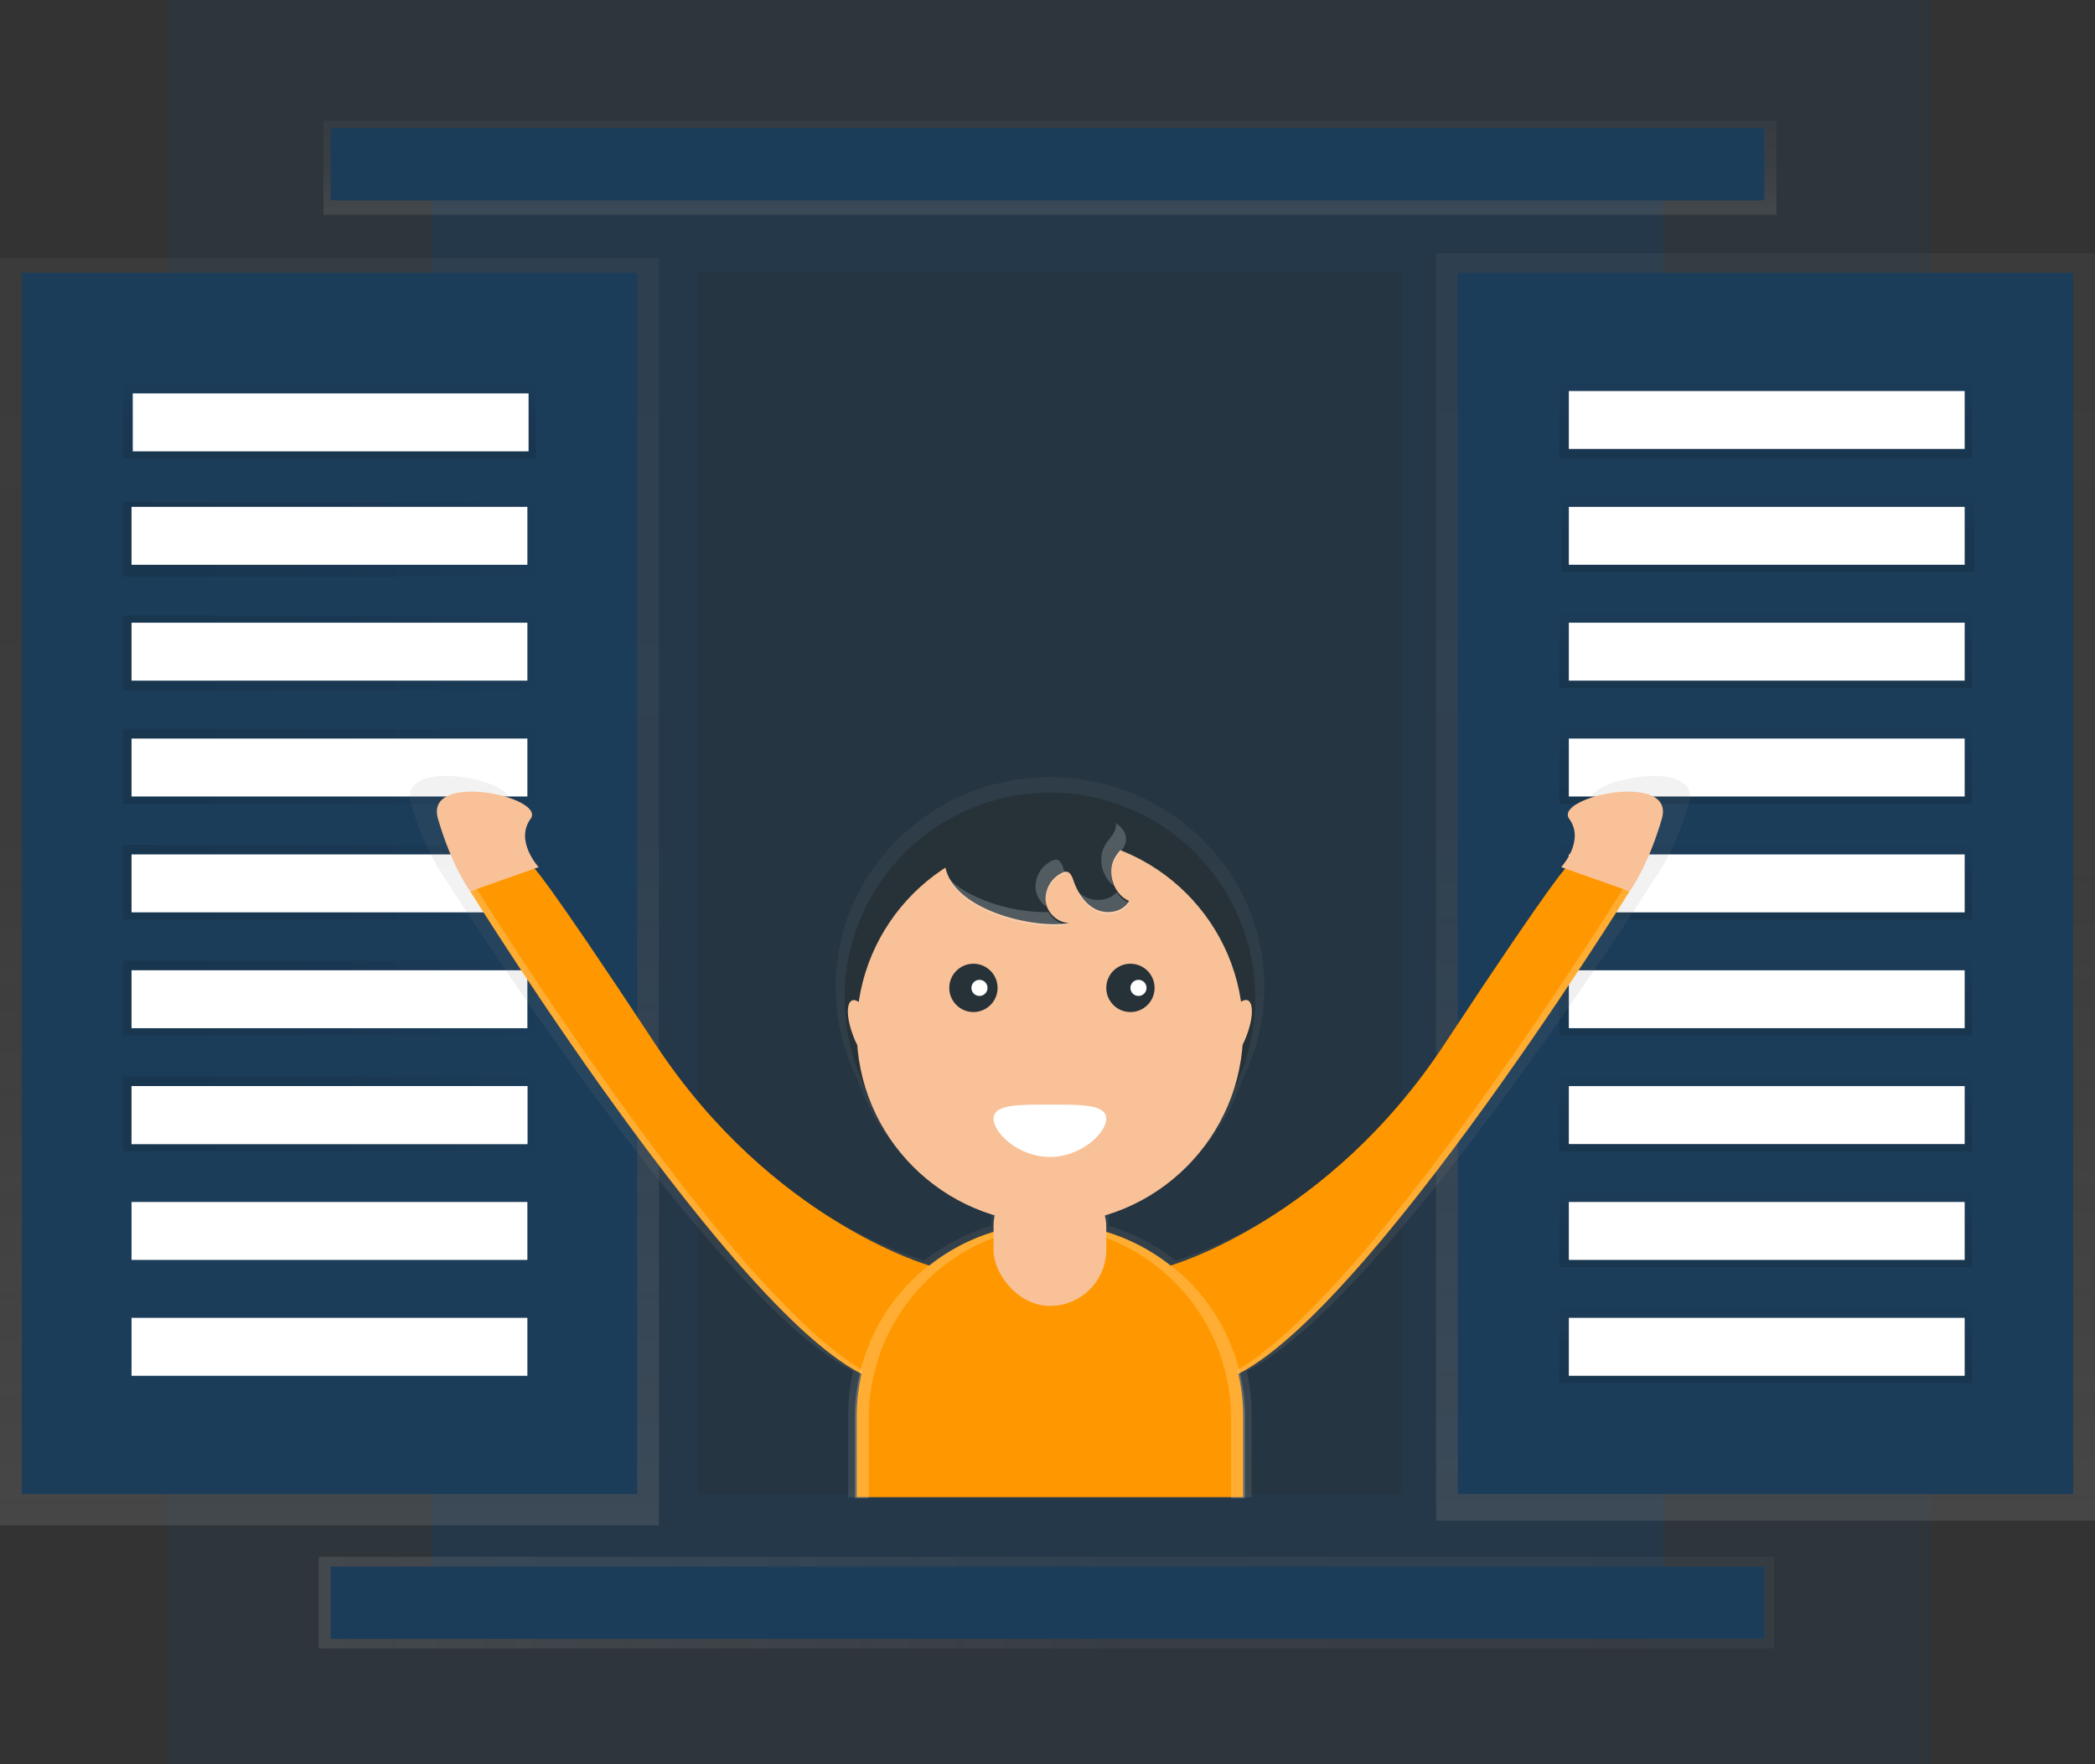 <svg xmlns="http://www.w3.org/2000/svg" xmlns:xlink="http://www.w3.org/1999/xlink" width="868" height="731" data-name="Layer 1"><rect width="100%" height="100%" fill="#333333" stroke="none"/><defs><linearGradient id="a" x1="731.5" x2="731.5" y1="630" y2="105" gradientUnits="userSpaceOnUse"><stop offset="0" stop-color="gray" stop-opacity=".25"/><stop offset=".54" stop-color="gray" stop-opacity=".12"/><stop offset="1" stop-color="gray" stop-opacity=".1"/></linearGradient><linearGradient id="c" x1="136.5" x2="136.5" y1="632" y2="107" xlink:href="#a"/><linearGradient id="b" x1="136.5" x2="136.5" y1="190" y2="159" gradientUnits="userSpaceOnUse"><stop offset="0" stop-opacity=".12"/><stop offset=".55" stop-opacity=".09"/><stop offset="1" stop-opacity=".02"/></linearGradient><linearGradient id="d" x1="732.5" x2="732.5" y1="237" y2="206" xlink:href="#b"/><linearGradient id="e" x1="731.5" x2="731.5" y1="285" y2="254" xlink:href="#b"/><linearGradient id="f" x1="731.5" x2="731.5" y1="333" y2="302" xlink:href="#b"/><linearGradient id="g" x1="731.5" x2="731.5" y1="381" y2="350" xlink:href="#b"/><linearGradient id="h" x1="731.5" x2="731.5" y1="429" y2="398" xlink:href="#b"/><linearGradient id="i" x1="731.5" x2="731.5" y1="477" y2="446" xlink:href="#b"/><linearGradient id="j" x1="731.5" x2="731.5" y1="525" y2="494" xlink:href="#b"/><linearGradient id="k" x1="731.5" x2="731.5" y1="573" y2="542" xlink:href="#b"/><linearGradient id="l" x1="731.5" x2="731.5" xlink:href="#b"/><linearGradient id="m" x1="51" x2="222" y1="223.5" y2="223.5" xlink:href="#b"/><linearGradient id="n" x1="51" x2="222" y1="270.5" y2="270.5" xlink:href="#b"/><linearGradient id="o" x1="51" x2="222" y1="317.5" y2="317.5" xlink:href="#b"/><linearGradient id="p" x1="51" x2="222" y1="365.5" y2="365.5" xlink:href="#b"/><linearGradient id="q" x1="51" x2="222" y1="413.5" y2="413.5" xlink:href="#b"/><linearGradient id="r" x1="51" x2="222" y1="461.5" y2="461.5" xlink:href="#b"/><linearGradient id="s" x1="132" x2="735" y1="664" y2="664" xlink:href="#a"/><linearGradient id="t" x1="435" x2="435" y1="89" y2="50" xlink:href="#a"/><linearGradient id="u" x1="601" x2="601" y1="704.8" y2="406" xlink:href="#a"/></defs><path fill="#1c3d5a" d="M69 0h731v731H69z" opacity=".2"/><path fill="#1c3d5a" d="M179 68.25h510v595.5H179z" opacity=".5"/><path fill="url(#a)" d="M595 105h273v525H595z"/><path fill="url(#c)" d="M0 107h273v525H0z"/><path fill="#1c3d5a" d="M604 113h255v506H604zM264 619H9V113h255z"/><path fill="url(#b)" d="M51 159h171v31H51z"/><path fill="url(#d)" d="M647 206h171v31H647z"/><path fill="url(#e)" d="M646 254h171v31H646z"/><path fill="url(#f)" d="M646 302h171v31H646z"/><path fill="url(#g)" d="M646 350h171v31H646z"/><path fill="url(#h)" d="M646 398h171v31H646z"/><path fill="url(#i)" d="M646 446h171v31H646z"/><path fill="url(#j)" d="M646 494h171v31H646z"/><path fill="url(#k)" d="M646 542h171v31H646z"/><path fill="url(#l)" d="M646 159h171v31H646z"/><path fill="url(#m)" d="M51 208h171v31H51z"/><path fill="url(#n)" d="M51 255h171v31H51z"/><path fill="url(#o)" d="M51 302h171v31H51z"/><path fill="url(#p)" d="M51 350h171v31H51z"/><path fill="url(#q)" d="M51 398h171v31H51z"/><path fill="#fff" d="M55 163h164v24H55zM54.5 210h164v24h-164zM54.5 258h164v24h-164zM54.5 306h164v24h-164zM54.5 354h164v24h-164zM54.5 402h164v24h-164z"/><path fill="url(#r)" d="M51 446h171v31H51z"/><path fill="#fff" d="M54.5 450h164v24h-164z"/><path fill="#fff" d="M54.5 450h164v24h-164zM54.5 498h164v24h-164zM54.5 546h164v24h-164zM650 162h164v24H650zM650 210h164v24H650zM650 258h164v24H650zM650 306h164v24H650zM650 354h164v24H650zM650 402h164v24H650zM650 450h164v24H650zM650 498h164v24H650zM650 546h164v24H650z"/><path fill="url(#s)" d="M132 645h603v38H132z"/><path fill="#1c3d5a" d="M137 649h594v30H137z"/><path fill="url(#t)" d="M134 50h602v39H134z"/><path fill="#1c3d5a" d="M137 53h594v30H137z"/><path fill="#263238" d="M289 113h292v506H289z" opacity=".5"/><path fill="url(#u)" d="M825.66 417.55c7 9.38-3.48 20.46-3.48 20.46l1.76.61c-2.59 2.87-12.82 15.82-52.26 74.4-50.5 75-118.55 93.71-118.55 93.71a84 84 0 0 0-27.73-14.31v-7.08a83 83 0 0 0 55.3-53.48 85.08 85.08 0 0 0 9.14-38.44c0-48-39.77-86.94-88.82-86.94s-88.82 38.93-88.82 86.94a85.08 85.08 0 0 0 9.14 38.44 83 83 0 0 0 55.3 53.48v7.08a84 84 0 0 0-27.73 14.31S480.83 588 430.33 513c-39.44-58.58-49.67-71.54-52.26-74.4l1.76-.61s-10.45-11.08-3.48-20.46-46.15-20.46-40.06 0 13.93 30.69 13.93 30.69 111.2 175.38 169.25 204.36a80.43 80.43 0 0 0-2.06 18.12v34.1h167.18v-34.1a80.43 80.43 0 0 0-2.06-18.12c58-29 169.25-204.35 169.25-204.35s7.84-10.23 13.93-30.69-47.02-9.37-40.05.01z" transform="translate(-166 -84.5)"/><circle cx="435" cy="413.47" r="85.06" fill="#263238"/><circle cx="435" cy="426.82" r="80.06" fill="#f8c198"/><circle cx="403.31" cy="409.3" r="10.01" fill="#263238"/><circle cx="468.36" cy="409.3" r="10.01" fill="#263238"/><path fill="#fff" d="M458.35 463.5c0 6-10.45 15.85-23.35 15.85s-23.35-9.85-23.35-15.85 10.45-5.84 23.35-5.84 23.35-.16 23.35 5.84z"/><circle cx="405.81" cy="409.3" r="3.34" fill="#fff"/><circle cx="471.69" cy="409.3" r="3.34" fill="#fff"/><path fill="#263238" d="M443 382.38c-4.88 0-9.26-4.24-9.78-9.09a12 12 0 0 1 7-11.75 3.42 3.42 0 0 1 1.47-.38c1.68 0 2.51 2 3.05 3.59 1.68 4.92 4.66 9.72 9.34 12s11.22 1.11 13.69-3.47c-6.62-2.95-9.45-12.21-5.6-18.35 1.49-2.37 3.81-4.38 4.28-7.14.86-5-4.62-8.64-9.47-10.14-14-4.33-62.8-4.81-65.49 16.08-2.82 22.04 36.14 31.57 51.51 28.65z"/><ellipse cx="524.27" cy="512.15" fill="#f8c198" rx="5" ry="14.18" transform="rotate(-21.53 219.11 906.48)"/><ellipse cx="677.73" cy="512.15" fill="#f8c198" rx="14.18" ry="5" transform="rotate(-68.47 532.61 591.87)"/><path fill="#ff9800" d="M484.91 524.34s65.17-18.3 113.54-91.69 50.87-73.59 50.87-73.59l25.85 10.21S555.09 562.75 503.39 572.76s-18.48-48.42-18.48-48.42z"/><path fill="#f8c198" d="M646.83 359.27s10-10.84 3.34-20 44.2-20 38.36 0-13.34 30-13.34 30z"/><path fill="#ff9800" d="M385.09 524.34s-65.17-18.3-113.54-91.69-50.87-73.59-50.87-73.59l-25.85 10.21s120.09 193.48 171.8 203.49 18.46-48.42 18.46-48.42z"/><path fill="#f8c198" d="M223.17 359.27s-10-10.84-3.34-20-44.2-20-38.36 0 13.34 30 13.34 30z"/><g fill="#fff" opacity=".2"><path d="M462.29 342.77c-.48 2.76-2.8 4.76-4.28 7.14-3.37 5.38-1.62 13.16 3.32 17a12.79 12.79 0 0 1 .85-11.14c1.49-2.37 3.81-4.38 4.28-7.14.54-3.13-1.41-5.73-4.13-7.6a6 6 0 0 1-.04 1.74zM441.46 362.01c-.32-.75-.62-1.51-.88-2.27-.54-1.59-1.37-3.54-3.05-3.59a3.42 3.42 0 0 0-1.47.38 12 12 0 0 0-7 11.75 10.53 10.53 0 0 0 4.47 7.35 9.4 9.4 0 0 1-.3-1.51 12 12 0 0 1 7-11.75 3.87 3.87 0 0 1 1.23-.36zM434.41 377.85c-12.16.51-31.78-4.13-41.45-14 7.22 15.36 37.05 21.79 50 19.32a10.08 10.08 0 0 1-8.55-5.32zM462.68 369.61c-2.92 3.43-8.58 4.15-12.75 2.12a14.54 14.54 0 0 1-3.7-2.61 17.84 17.84 0 0 0 7.87 8.44c4.68 2.27 11.22 1.11 13.69-3.47a11.88 11.88 0 0 1-5.11-4.48z"/></g><path fill="#fff" d="M671.85 369.27S551.76 562.75 500 572.76a60.33 60.33 0 0 1-9.07 1.11 53.05 53.05 0 0 0 12.41-1.11c51.71-10 171.8-203.49 171.8-203.49l-2.68-.95c-.37.63-.61.95-.61.95zM198.15 369.27S318.24 562.75 370 572.76a60.33 60.33 0 0 0 9.07 1.11 53.05 53.05 0 0 1-12.41-1.11c-51.71-10-171.8-203.49-171.8-203.49l2.68-.95c.37.63.61.95.61.95z" opacity=".2"/><path fill="#ff9800" d="M435 506.88a80.06 80.06 0 0 1 80.06 80.06v33.36H354.94v-33.36A80.06 80.06 0 0 1 435 506.88z"/><path fill="#fff" d="M435.83 507.3a80.93 80.93 0 0 0-8.72.47c1 0 1.91-.06 2.88-.06a80.06 80.06 0 0 1 80.06 80.06v32.94h5.84v-33.35a80.06 80.06 0 0 0-80.06-80.06z" opacity=".2"/><path fill="#fff" d="M434.17 507.3a80.93 80.93 0 0 1 8.72.47c-1 0-1.91-.06-2.88-.06a80.06 80.06 0 0 0-80.06 80.06v32.94h-5.84v-33.35a80.06 80.06 0 0 1 80.06-80.06z" opacity=".2"/><rect width="46.7" height="56.29" x="411.65" y="484.78" fill="#f8c198" rx="23.35" ry="23.35"/></svg>